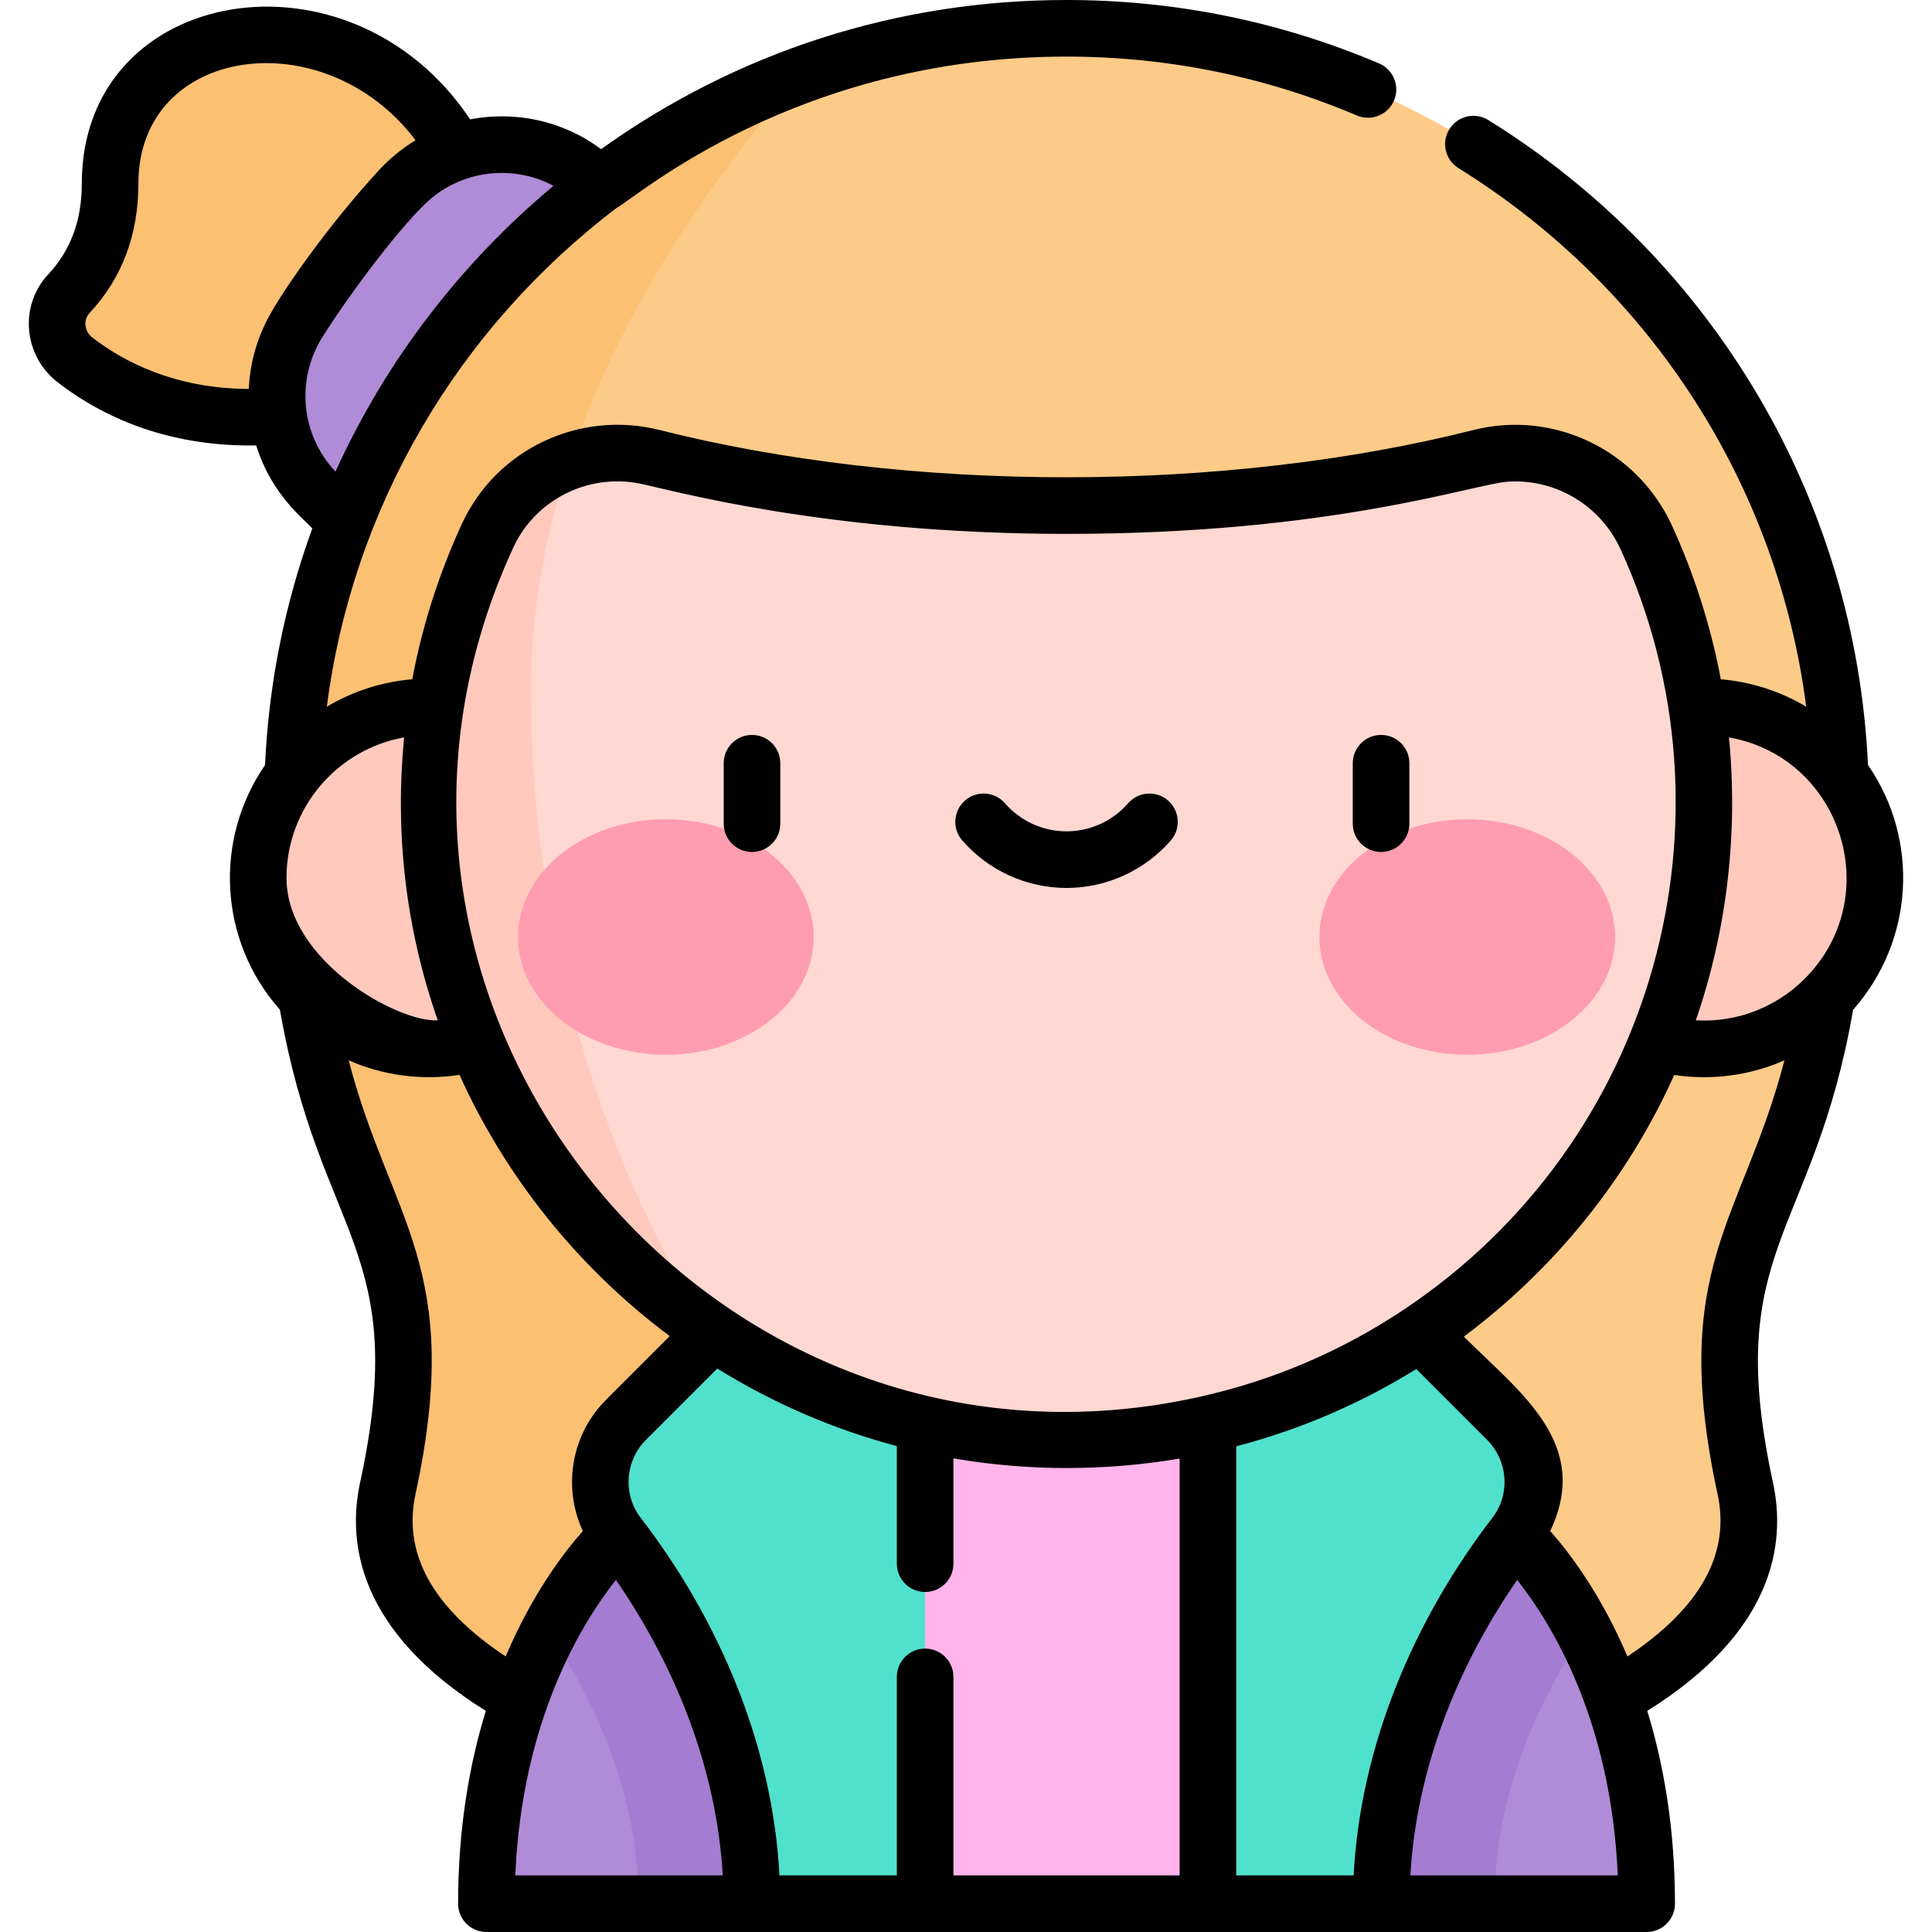 <svg id="Capa_1" enable-background="new 0 0 512 512" height="512" viewBox="0 0 512 512" width="512" xmlns="http://www.w3.org/2000/svg"><g><g><path d="m29.18 48.608c0 12.775-4.388 22.227-10.917 29.221-4.764 5.104-3.953 13.229 1.564 17.508 12.244 9.496 35.583 20.952 71.276 12.029l35.178-55.757c-21.32-59.135-97.101-52.878-97.101-3.001z" fill="#fbc072"/><path d="m158.926 49.1c-14.748-14.754-38.832-14.289-52.96 1.06-9.99 10.854-18.997 22.626-26.876 35.177-9.118 14.523-7.021 33.416 5.104 45.541l7.291 7.291z" fill="#b08bd7"/><path d="m462.496 394.32c11.56 52.71-83.05 74.38-83.05 74.38h-193.6s-94.61-21.67-83.05-74.38c17.33-80.16-25.31-67.89-25.31-181.66 0-26.26 4.96-51.39 14-74.49 13.9-35.57 37.46-66.34 67.44-89.07 34.41-26.1 77.29-41.6 123.72-41.6 113.13 0 205.16 92.03 205.16 205.16 0 113.77-42.64 101.5-25.31 181.66z" fill="#fccb88"/><path d="m140.727 182.718c0-60.46 31.344-116.557 71.706-162.844-19.361 7.073-37.366 16.983-53.507 29.226-29.98 22.73-53.54 53.5-67.44 89.07-9.04 23.1-14 48.23-14 74.49 0 113.77 42.64 101.5 25.31 181.66-11.56 52.71 83.05 74.38 83.05 74.38h174.996c-123.556-14.204-220.115-136.814-220.115-285.982z" fill="#fbc072"/><path d="m401.437 406.819s34.948 30.944 34.948 97.681h-70.35l-19.602-66.736z" fill="#b08bd7"/><path d="m245.174 504.5h74.944l26.315-66.736-26.315-94.891h-74.944l-26.315 94.891z" fill="#ffb5ec"/><path d="m163.855 406.819s-34.948 30.944-34.948 97.681h70.35l19.602-66.736z" fill="#b08bd7"/><path d="m401.437 406.819-55.004 30.944 19.602 66.736h30c0-30.695 13.199-56.328 23.849-72.014-9.049-17.32-18.447-25.666-18.447-25.666z" fill="#a47cd1"/><path d="m399.391 376.264-33.392-33.392h-45.881v161.628h45.918c0-44.138 20.979-78.958 35.402-97.681 7.107-9.227 6.189-22.319-2.047-30.555z" fill="#50e1cd"/><path d="m145.407 432.485c10.65 15.687 23.849 41.319 23.849 72.015h30l19.602-66.736-55.004-30.944c.001-.001-9.397 8.345-18.447 25.665z" fill="#a47cd1"/><path d="m165.901 376.264 33.392-33.392h45.881v161.628h-45.918c0-44.138-20.979-78.958-35.402-97.681-7.107-9.227-6.189-22.319 2.047-30.555z" fill="#50e1cd"/><g><circle cx="451.542" cy="232.649" fill="#ffcabd" r="45.32"/></g><path d="m451.542 212.66c0-.08 0-.16 0-.242v.203c-.006-25.057-5.472-48.835-15.269-70.215-7.662-16.722-26.138-25.673-43.972-21.17-32.063 8.095-69.57 12.749-109.655 12.749-40.088 0-77.597-4.654-109.663-12.751-17.645-4.456-36.116 4.184-43.749 20.705-9.936 21.509-15.483 45.461-15.485 70.71-.006 92.434 75.274 168.266 167.706 168.903 93.812.646 170.065-75.196 170.085-168.853v.203c.002-.082.002-.162.002-.242z" fill="#ffd8d2"/><path d="m187.659 352.123c-29.503-47.504-46.932-106.054-46.932-169.405 0-20.736 3.693-40.957 10.165-60.446-9.319 3.303-17.276 10.182-21.657 19.667-6.556 14.191-11.186 29.45-13.588 45.439-.619-.027-1.244-.049-1.897-.049-25.029 0-45.32 20.291-45.32 45.32s20.291 45.32 45.32 45.32c5.023 0 9.036-.83 12.264-2.338 12.611 31.126 34.247 57.734 61.645 76.492z" fill="#ffcabd"/><g><g><g><ellipse cx="176.454" cy="248.317" fill="#ff9db0" rx="39.183" ry="31.203"/></g><g><ellipse cx="388.838" cy="248.317" fill="#ff9db0" rx="39.183" ry="31.203"/></g></g></g></g><g><path d="m199.287 225.78c4.142 0 7.5-3.358 7.5-7.5v-16.018c0-4.142-3.358-7.5-7.5-7.5s-7.5 3.358-7.5 7.5v16.018c0 4.142 3.358 7.5 7.5 7.5z"/><path d="m365.999 225.78c4.142 0 7.5-3.358 7.5-7.5v-16.018c0-4.142-3.358-7.5-7.5-7.5s-7.5 3.358-7.5 7.5v16.018c0 4.142 3.358 7.5 7.5 7.5z"/><path d="m282.643 235.314c10.59 0 20.661-4.587 27.63-12.584 2.722-3.123 2.396-7.86-.726-10.582-3.123-2.722-7.861-2.397-10.582.726-4.121 4.728-10.07 7.439-16.323 7.439s-12.202-2.711-16.322-7.439c-2.721-3.123-7.459-3.448-10.582-.727-3.123 2.722-3.448 7.459-.727 10.582 6.971 7.999 17.042 12.585 27.632 12.585z"/><path d="m15.227 101.263c13.986 10.847 31.827 17.138 52.663 16.779 4.167 13.353 12.891 19.637 14.869 22.011-7.327 20.098-11.529 41.154-12.522 62.696-13.528 19.624-12.399 46.356 3.948 64.843 10.522 60.508 34.706 63.027 21.282 125.122-3.568 16.271-.403 39.662 33.279 60.69-4.32 14.05-7.343 31.025-7.343 51.097 0 4.142 3.358 7.5 7.5 7.5h307.479c4.142 0 7.5-3.358 7.5-7.5 0-20.071-3.023-37.046-7.342-51.096 33.683-21.03 36.847-44.418 33.283-60.669-13.419-62.069 10.772-64.727 21.277-125.144 16.097-18.204 17.698-44.917 3.934-64.863-3.24-69.989-40.71-133.752-100.61-170.911-3.52-2.185-8.144-1.101-10.327 2.419-2.184 3.52-1.101 8.143 2.419 10.327 51.045 31.667 84.587 84.1 92.146 142.717-6.896-4.137-14.807-6.619-22.63-7.264-2.66-14.228-7.168-28.13-12.945-40.735-9.179-20.031-31.314-30.694-52.626-25.318-32.442 8.191-69.725 12.521-107.818 12.521-38.096 0-75.382-4.33-107.827-12.523-21.072-5.322-43.205 4.942-52.393 24.832-5.867 12.699-10.451 26.681-13.17 41.223-7.512.62-15.486 2.975-22.639 7.269 6.752-52.607 34.559-100.147 76.84-132.209 5.077-2.686 47.618-40.077 119.189-40.077 26.655 0 52.546 5.252 76.953 15.611 3.814 1.618 8.216-.162 9.834-3.974 1.618-3.813-.161-8.216-3.974-9.834-26.27-11.15-54.133-16.803-82.813-16.803-44.678 0-87.191 13.653-123.354 39.528-10.24-7.64-22.787-10.159-34.706-7.899-31.766-47.65-102.906-35.579-102.906 16.979 0 9.804-2.911 17.688-8.898 24.103-7.777 8.328-6.544 21.576 2.448 28.552zm120.814 43.821c5.801-12.557 19.599-19.633 33.401-16.952 7.69 1.488 48.773 13.353 113.201 13.353 70.776 0 108.051-13.28 117.053-13.844 12.43-.777 24.381 6.164 29.755 17.889 32.689 71.335 9.272 156.985-57.285 201.44-16.076 10.737-34.044 18.644-53.828 23.105-129.441 29.28-238.439-103.428-182.297-224.991zm313.371 125.311c8.313-24.08 11.223-49.715 8.787-74.979 30.08 5.366 41.732 42.577 19.875 64.149-7.354 7.253-17.555 11.457-28.662 10.83zm-373.485-37.747c0-18.582 13.47-34.076 31.159-37.232-2.429 25.205.313 50.287 8.92 74.973-10.552.637-40.079-15.79-40.079-37.741zm34.197 163.257c13.002-60.142-6.678-72.416-17.725-114.91 9.141 4.045 19.386 5.383 29.372 3.858 11.825 26.175 30.624 50.499 55.708 69.225-17.558 17.607-17.907 17.687-19.925 20.435-6.69 9.097-7.789 21.202-3.089 31.228-5.021 5.647-13.39 16.604-20.461 33.232-19.315-12.811-27.346-27.267-23.88-43.068zm53.104 22.792c15.742 22.81 26.711 50.078 28.303 78.303h-54.97c1.767-41.528 17.896-67.261 26.667-78.303zm81.943 18.193c-4.142 0-7.5 3.358-7.5 7.5v52.61h-31.112c-1.784-34.292-15.925-67.689-36.766-94.758 0-.001-.001-.001-.002-.002-4.777-6.204-4.171-15.091 1.41-20.673l18.889-18.889c14.594 9.054 30.59 16.045 47.581 20.545v31.167c0 4.142 3.358 7.5 7.5 7.5s7.5-3.358 7.5-7.5v-27.906c20.115 3.473 40.593 3.341 59.944.05v110.466h-59.944v-52.61c0-4.142-3.358-7.5-7.5-7.5zm82.444-53.597c16.839-4.407 32.89-11.293 47.713-20.483l18.758 18.758c5.582 5.583 6.187 14.471 1.408 20.675-20.622 26.769-34.966 60.179-36.766 94.758h-31.112v-113.708zm46.14 113.707c1.652-28.086 12.26-55.053 28.303-78.304 8.771 11.043 24.9 36.776 26.666 78.304zm81.412-101.073c3.461 15.781-4.57 30.236-23.884 43.047-7.071-16.628-15.44-27.585-20.461-33.232 11.062-23.288-8.108-36.717-22.88-51.53 24.205-18.087 43.495-42.052 55.743-69.333 9.506 1.435 19.788.283 29.204-3.883-11.059 42.526-30.729 54.766-17.722 114.931zm-308.479-346.68c-24.256 20.232-44.255 45.931-57.775 75.73-9.384-9.92-10.387-24.63-3.479-35.642.002-.003.004-.006.006-.01 7.454-11.874 21.458-30.359 28.458-36.42 9.307-8.068 22.505-9.158 32.79-3.658zm-122.945 33.7c8.582-9.194 12.934-20.747 12.934-34.339 0-36.516 49.247-43.457 73.452-11.449-3.706 2.244-7.05 5.062-9.683 7.922-13.66 14.839-25.574 32.047-29.264 38.96-3.232 6.026-4.964 12.526-5.245 19.032-19.624-.075-33.256-7.255-41.516-13.662-2.028-1.574-2.431-4.586-.678-6.464z"/></g></g></svg>